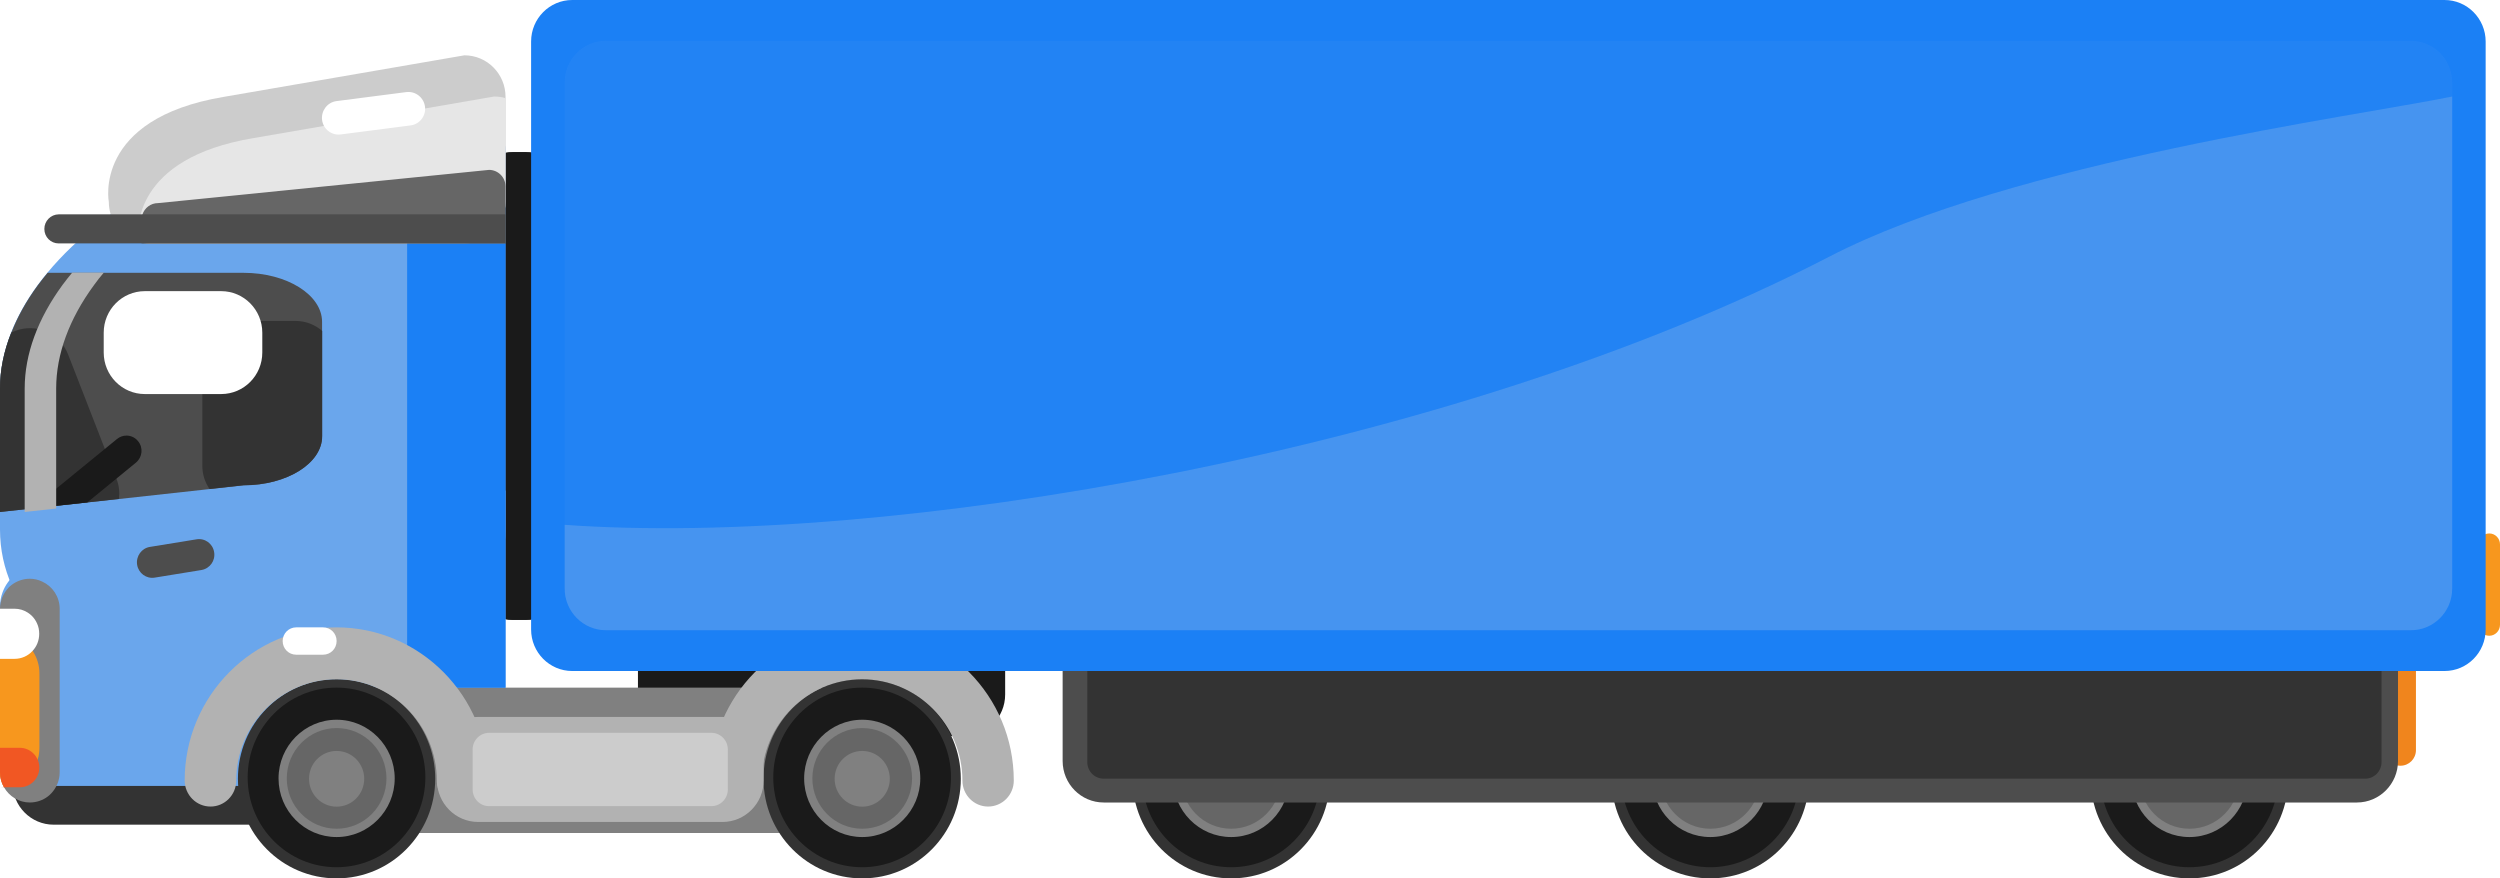 <svg width="111" height="39" viewBox="0 0 111 39" fill="none" xmlns="http://www.w3.org/2000/svg">
<path d="M107.268 33.306C107.268 33.688 106.961 33.998 106.582 33.998C106.204 33.998 105.896 33.688 105.896 33.306V28.192C105.896 27.81 106.204 27.499 106.582 27.499C106.961 27.499 107.268 27.81 107.268 28.192V33.306Z" fill="#F0851D"/>
<path d="M111 27.742C111 28.007 110.786 28.228 110.523 28.228C110.261 28.228 110.042 28.012 110.042 27.742V24.171C110.042 23.905 110.256 23.685 110.523 23.685C110.786 23.685 111 23.901 111 24.171V27.742Z" fill="#F7971E"/>
<path d="M0.557 34.772C0.557 35.789 1.372 36.616 2.383 36.616H11.357C12.363 36.616 13.182 35.793 13.182 34.772V32.006C13.182 30.989 12.363 30.162 11.357 30.162H2.383C1.376 30.162 0.557 30.985 0.557 32.006V34.772Z" fill="#333333"/>
<path d="M20.95 25.678C20.95 26.694 21.765 27.522 22.775 27.522H23.341C24.348 27.522 25.167 26.699 25.167 25.678V8.6C25.167 7.583 24.348 6.756 23.341 6.756H22.775C21.769 6.756 20.95 7.579 20.95 8.6V25.678Z" fill="#1A1A1A"/>
<path d="M20.95 25.678C20.95 26.694 21.765 27.522 22.775 27.522H23.341C24.348 27.522 25.167 26.699 25.167 25.678V8.6C25.167 7.583 24.348 6.756 23.341 6.756H22.775C21.769 6.756 20.95 7.579 20.95 8.6V25.678Z" fill="#1A1A1A"/>
<path d="M0 17.249V23.514C0 25.291 0.757 26.892 1.968 28.007C3.037 28.997 4.462 29.595 6.021 29.595H16.42C19.742 29.595 22.441 26.865 22.441 23.514V6.603C22.441 6.378 22.308 6.18 22.107 6.09C21.012 5.631 19.587 5.388 17.992 5.388C16.104 5.388 14.02 5.726 11.958 6.355C11.512 6.49 11.036 6.652 10.51 6.85C8.733 7.201 6.369 8.375 4.467 9.854C3.545 10.57 2.757 11.325 2.111 12.103C1.96 12.283 1.817 12.468 1.679 12.652C0.583 14.15 0 15.72 0 17.249Z" fill="#6AA6EC"/>
<path d="M0 17.249V22.732L1.848 22.529L1.968 22.516L3.875 22.309L5.282 22.156L9.299 21.715L10.813 21.549C12.742 21.549 14.3 20.573 14.3 19.372V14.29C14.3 13.093 12.742 12.113 10.813 12.113H2.115C1.964 12.293 1.821 12.477 1.683 12.661C1.176 13.349 0.779 14.06 0.503 14.771C0.169 15.594 0 16.43 0 17.249Z" fill="#4D4D4D"/>
<path d="M4.832 8.969C4.832 9.805 5.389 10.511 6.141 10.736C6.306 10.786 6.475 10.808 6.658 10.808H20.62C21.626 10.808 22.446 9.981 22.446 8.964V4.3C22.446 3.283 21.631 2.456 20.62 2.456L9.94 4.3C4.106 5.276 4.832 8.969 4.832 8.969Z" fill="#CCCCCC"/>
<path d="M6.141 10.736C6.306 10.786 6.475 10.808 6.658 10.808H20.62C21.626 10.808 22.446 9.981 22.446 8.964V4.358C22.285 4.309 22.116 4.286 21.938 4.286L11.263 6.13C5.861 7.03 6.079 10.259 6.141 10.736Z" fill="#E6E6E6"/>
<path d="M0 26.937V33.049C0 33.477 0.143 33.864 0.383 34.178C0.392 34.192 0.401 34.21 0.414 34.219C0.699 34.565 1.104 34.808 1.563 34.871C1.648 34.885 1.737 34.894 1.826 34.894H20.62C21.626 34.894 22.446 34.07 22.446 33.049V22.781C22.446 22.187 22.446 21.778 22.446 21.778L1.875 25.088L1.826 25.093C1.376 25.093 0.966 25.255 0.65 25.529C0.414 25.732 0.227 25.992 0.116 26.294C0.04 26.496 0 26.712 0 26.937Z" fill="#6AA6EC"/>
<path d="M50.285 34.579C50.285 37.021 52.245 39 54.667 39C57.086 39 59.045 37.021 59.045 34.579C59.045 32.136 57.086 30.153 54.667 30.153C52.245 30.153 50.285 32.132 50.285 34.579Z" fill="#333333"/>
<path d="M50.717 34.516C50.717 36.719 52.485 38.505 54.663 38.505C56.845 38.505 58.609 36.719 58.609 34.516C58.609 32.316 56.841 30.53 54.663 30.53C52.485 30.53 50.717 32.312 50.717 34.516Z" fill="#1A1A1A"/>
<path d="M52.267 34.561C52.267 35.897 53.34 36.981 54.663 36.981C55.986 36.981 57.059 35.897 57.059 34.561C57.059 33.225 55.986 32.141 54.663 32.141C53.34 32.146 52.267 33.225 52.267 34.561Z" fill="#666666"/>
<path d="M52.084 34.561C52.084 33.126 53.242 31.956 54.663 31.956C56.084 31.956 57.241 33.126 57.241 34.561C57.241 35.995 56.084 37.165 54.663 37.165C53.242 37.165 52.084 36 52.084 34.561ZM52.449 34.561C52.449 35.793 53.443 36.796 54.663 36.796C55.883 36.796 56.876 35.793 56.876 34.561C56.876 33.328 55.883 32.325 54.663 32.325C53.443 32.33 52.449 33.328 52.449 34.561Z" fill="#808080"/>
<path d="M71.555 34.579C71.555 37.021 73.515 39 75.938 39C78.356 39 80.32 37.021 80.32 34.579C80.32 32.136 78.36 30.153 75.938 30.153C73.519 30.153 71.555 32.132 71.555 34.579Z" fill="#333333"/>
<path d="M71.987 34.516C71.987 36.719 73.755 38.505 75.933 38.505C78.115 38.505 79.879 36.719 79.879 34.516C79.879 32.316 78.111 30.53 75.933 30.53C73.755 30.53 71.987 32.312 71.987 34.516Z" fill="#1A1A1A"/>
<path d="M73.541 34.561C73.541 35.897 74.615 36.981 75.938 36.981C77.26 36.981 78.334 35.897 78.334 34.561C78.334 33.225 77.26 32.141 75.938 32.141C74.615 32.146 73.541 33.225 73.541 34.561Z" fill="#666666"/>
<path d="M73.359 34.561C73.359 33.126 74.517 31.956 75.938 31.956C77.358 31.956 78.516 33.126 78.516 34.561C78.516 35.995 77.358 37.165 75.938 37.165C74.517 37.165 73.359 36 73.359 34.561ZM73.724 34.561C73.724 35.793 74.717 36.796 75.938 36.796C77.158 36.796 78.151 35.793 78.151 34.561C78.151 33.328 77.158 32.325 75.938 32.325C74.717 32.33 73.724 33.328 73.724 34.561Z" fill="#808080"/>
<path d="M92.83 34.579C92.83 37.021 94.789 39 97.212 39C99.63 39 101.594 37.021 101.594 34.579C101.594 32.136 99.63 30.153 97.212 30.153C94.789 30.153 92.83 32.132 92.83 34.579Z" fill="#333333"/>
<path d="M93.262 34.516C93.262 36.719 95.03 38.505 97.208 38.505C99.385 38.505 101.153 36.719 101.153 34.516C101.153 32.316 99.385 30.53 97.208 30.53C95.03 30.53 93.262 32.312 93.262 34.516Z" fill="#1A1A1A"/>
<path d="M94.816 34.561C94.816 35.897 95.889 36.981 97.212 36.981C98.535 36.981 99.608 35.897 99.608 34.561C99.608 33.225 98.535 32.141 97.212 32.141C95.885 32.146 94.816 33.225 94.816 34.561Z" fill="#666666"/>
<path d="M94.633 34.561C94.633 33.126 95.791 31.956 97.212 31.956C98.633 31.956 99.79 33.126 99.79 34.561C99.79 35.995 98.633 37.165 97.212 37.165C95.787 37.165 94.633 36 94.633 34.561ZM94.999 34.561C94.999 35.793 95.992 36.796 97.212 36.796C98.432 36.796 99.425 35.793 99.425 34.561C99.425 33.328 98.432 32.325 97.212 32.325C95.992 32.33 94.999 33.328 94.999 34.561Z" fill="#808080"/>
<path d="M28.325 30.837C28.325 31.853 29.144 32.681 30.15 32.681H42.803C43.809 32.681 44.629 31.858 44.629 30.837V27.675C44.629 26.658 43.814 25.831 42.803 25.831H30.15C29.144 25.831 28.325 26.654 28.325 27.675V30.837Z" fill="#1A1A1A"/>
<path d="M36.515 30.531H14.942V36.985H36.515V30.531Z" fill="#808080"/>
<path d="M47.181 33.787C47.181 34.804 47.996 35.631 49.007 35.631H104.645C105.651 35.631 106.471 34.808 106.471 33.787V29.366C106.471 28.349 105.651 27.522 104.645 27.522H49.007C48 27.522 47.181 28.345 47.181 29.366V33.787Z" fill="#4D4D4D"/>
<path d="M10.564 34.579C10.564 37.021 12.523 39 14.946 39C17.364 39 19.324 37.021 19.324 34.579C19.324 32.136 17.364 30.153 14.946 30.153C12.523 30.153 10.564 32.132 10.564 34.579Z" fill="#333333"/>
<path d="M10.996 34.516C10.996 36.719 12.764 38.505 14.942 38.505C17.124 38.505 18.887 36.719 18.887 34.516C18.887 32.316 17.119 30.53 14.942 30.53C12.764 30.53 10.996 32.312 10.996 34.516Z" fill="#1A1A1A"/>
<path d="M12.55 34.561C12.55 35.897 13.623 36.981 14.946 36.981C16.269 36.981 17.342 35.897 17.342 34.561C17.342 33.225 16.269 32.141 14.946 32.141C13.619 32.146 12.55 33.225 12.55 34.561Z" fill="#666666"/>
<path d="M12.367 34.561C12.367 33.126 13.525 31.956 14.946 31.956C16.367 31.956 17.525 33.126 17.525 34.561C17.525 35.995 16.367 37.165 14.946 37.165C13.521 37.165 12.367 36 12.367 34.561ZM12.733 34.561C12.733 35.793 13.726 36.796 14.946 36.796C16.166 36.796 17.159 35.793 17.159 34.561C17.159 33.328 16.166 32.325 14.946 32.325C13.726 32.325 12.733 33.328 12.733 34.561Z" fill="#808080"/>
<path d="M13.721 34.579C13.721 35.262 14.269 35.816 14.946 35.816C15.623 35.816 16.171 35.262 16.171 34.579C16.171 33.895 15.623 33.342 14.946 33.342C14.269 33.342 13.721 33.895 13.721 34.579Z" fill="#808080"/>
<path d="M33.9 34.579C33.9 37.021 35.86 39 38.283 39C40.701 39 42.66 37.021 42.66 34.579C42.66 32.136 40.701 30.153 38.283 30.153C35.86 30.153 33.9 32.132 33.9 34.579Z" fill="#333333"/>
<path d="M34.333 34.516C34.333 36.719 36.101 38.505 38.278 38.505C40.456 38.505 42.224 36.719 42.224 34.516C42.224 32.316 40.456 30.53 38.278 30.53C36.101 30.53 34.333 32.312 34.333 34.516Z" fill="#1A1A1A"/>
<path d="M35.887 34.561C35.887 35.897 36.96 36.981 38.283 36.981C39.605 36.981 40.679 35.897 40.679 34.561C40.679 33.225 39.605 32.141 38.283 32.141C36.96 32.146 35.887 33.225 35.887 34.561Z" fill="#666666"/>
<path d="M35.704 34.561C35.704 33.126 36.862 31.956 38.283 31.956C39.703 31.956 40.861 33.126 40.861 34.561C40.861 35.995 39.703 37.165 38.283 37.165C36.862 37.165 35.704 36 35.704 34.561ZM36.069 34.561C36.069 35.793 37.062 36.796 38.283 36.796C39.503 36.796 40.496 35.793 40.496 34.561C40.496 33.328 39.503 32.325 38.283 32.325C37.062 32.33 36.069 33.328 36.069 34.561Z" fill="#808080"/>
<path d="M37.058 34.579C37.058 35.262 37.606 35.816 38.283 35.816C38.959 35.816 39.507 35.262 39.507 34.579C39.507 33.895 38.959 33.342 38.283 33.342C37.606 33.342 37.058 33.895 37.058 34.579Z" fill="#808080"/>
<path d="M8.983 16.093V20.672C8.983 21.059 9.099 21.414 9.304 21.711L10.818 21.544C12.746 21.544 14.305 20.568 14.305 19.367V14.694C13.989 14.415 13.57 14.249 13.12 14.249H10.804C9.798 14.249 8.983 15.077 8.983 16.093Z" fill="#333333"/>
<path d="M0 17.249V22.732L1.848 22.529L5.282 22.151C5.318 21.859 5.286 21.549 5.171 21.256L3.024 15.738C2.654 14.793 1.599 14.325 0.659 14.699L0.503 14.762C0.169 15.594 0 16.43 0 17.249Z" fill="#333333"/>
<path d="M1.968 22.516L3.875 22.309L6.035 20.541C6.324 20.303 6.369 19.88 6.133 19.592C6.003 19.426 5.812 19.34 5.616 19.34C5.465 19.34 5.318 19.39 5.193 19.493L2.213 21.927C2.031 22.07 1.951 22.3 1.968 22.516Z" fill="#1A1A1A"/>
<path d="M1.096 17.249V22.732L2.494 22.579V17.249C2.494 15.72 3.078 14.15 4.178 12.652C4.311 12.468 4.454 12.283 4.61 12.104H3.207C3.055 12.283 2.913 12.468 2.775 12.652C1.679 14.15 1.096 15.72 1.096 17.249Z" fill="#B2B2B2"/>
<path d="M0 27.027C0 27.031 0 27.031 0 27.036V34.291C0 34.529 0.062 34.749 0.174 34.947C0.174 34.952 0.174 34.956 0.178 34.956C0.41 35.361 0.837 35.631 1.327 35.631C1.407 35.631 1.487 35.622 1.563 35.609C1.835 35.559 2.08 35.429 2.262 35.24C2.498 34.997 2.65 34.66 2.65 34.291V27.036C2.65 26.496 2.334 26.033 1.875 25.822C1.706 25.741 1.519 25.696 1.323 25.696C1.02 25.696 0.735 25.803 0.512 25.974C0.463 26.01 0.423 26.046 0.383 26.087C0.151 26.334 0.004 26.663 0 27.027Z" fill="#808080"/>
<path d="M0 28.142V34.291C0 34.529 0.062 34.75 0.174 34.947C0.245 34.938 0.316 34.929 0.387 34.916C0.717 34.844 1.011 34.678 1.243 34.444C1.438 34.246 1.59 33.994 1.675 33.715C1.728 33.553 1.75 33.382 1.75 33.202V29.892C1.75 29.528 1.639 29.19 1.452 28.903C1.136 28.444 0.615 28.138 0.018 28.138H0V28.142Z" fill="#F7971E"/>
<path d="M0 27.027C0 27.032 0 27.032 0 27.036V29.253H0.641C0.958 29.253 1.243 29.123 1.443 28.903C1.63 28.705 1.741 28.439 1.741 28.138C1.741 27.976 1.71 27.823 1.648 27.688C1.594 27.562 1.514 27.445 1.421 27.351C1.367 27.297 1.305 27.247 1.238 27.203C1.064 27.09 0.864 27.027 0.641 27.027H0Z" fill="white"/>
<path d="M0 33.202V34.291C0 34.529 0.062 34.75 0.174 34.947C0.12 34.952 0.067 34.956 0.013 34.956H0.877C1.358 34.956 1.746 34.565 1.746 34.08C1.746 33.949 1.719 33.828 1.67 33.72C1.626 33.625 1.568 33.535 1.492 33.463C1.336 33.301 1.118 33.202 0.877 33.202H0Z" fill="#F15723"/>
<path d="M6.088 25.075C6.15 25.453 6.498 25.709 6.872 25.646L8.943 25.309C9.317 25.246 9.571 24.895 9.508 24.517C9.45 24.139 9.099 23.883 8.725 23.946L6.654 24.283C6.284 24.342 6.03 24.697 6.088 25.075Z" fill="#4D4D4D"/>
<path d="M22.446 10.808H18.077V30.531H22.446V10.808Z" fill="#1B80F5"/>
<path d="M9.348 35.811C9.976 35.811 10.488 35.294 10.488 34.66C10.488 32.177 12.488 30.162 14.942 30.162C17.4 30.162 19.395 32.181 19.395 34.66C19.395 35.294 19.907 35.811 20.535 35.811C21.168 35.811 21.675 35.294 21.675 34.66C21.675 30.909 18.651 27.855 14.937 27.855C11.223 27.855 8.199 30.909 8.199 34.66C8.208 35.298 8.716 35.811 9.348 35.811Z" fill="#B2B2B2"/>
<path d="M32.684 35.811C33.317 35.811 33.825 35.294 33.825 34.66C33.825 32.177 35.824 30.162 38.278 30.162C40.732 30.162 42.732 32.181 42.732 34.66C42.732 35.294 43.244 35.811 43.872 35.811C44.5 35.811 45.012 35.294 45.012 34.66C45.012 30.909 41.988 27.855 38.274 27.855C34.559 27.855 31.535 30.909 31.535 34.66C31.544 35.298 32.052 35.811 32.684 35.811Z" fill="#B2B2B2"/>
<path d="M4.605 15.652C4.605 16.669 5.42 17.496 6.431 17.496H9.82C10.827 17.496 11.646 16.673 11.646 15.652V14.771C11.646 13.754 10.827 12.927 9.82 12.927H6.431C5.424 12.927 4.605 13.75 4.605 14.771V15.652Z" fill="white"/>
<path d="M14.3 5.325C14.354 5.735 14.723 6.023 15.129 5.969L18.233 5.568C18.638 5.514 18.923 5.141 18.87 4.736C18.816 4.327 18.447 4.039 18.041 4.089L14.937 4.489C14.536 4.543 14.251 4.916 14.3 5.325Z" fill="white"/>
<path d="M12.55 28.462C12.55 28.799 12.817 29.069 13.151 29.069H14.345C14.679 29.069 14.946 28.799 14.946 28.462C14.946 28.124 14.679 27.855 14.345 27.855H13.151C12.817 27.855 12.55 28.129 12.55 28.462Z" fill="white"/>
<path d="M19.404 34.651C19.404 35.667 20.224 36.495 21.23 36.495H32.079C33.085 36.495 33.905 35.672 33.905 34.651V33.675C33.905 32.658 33.09 31.831 32.079 31.831H21.23C20.224 31.831 19.404 32.654 19.404 33.675V34.651Z" fill="#B2B2B2"/>
<path d="M20.985 35.055C20.985 35.46 21.31 35.793 21.715 35.793H31.584C31.99 35.793 32.315 35.46 32.315 35.055V33.274C32.315 32.87 31.99 32.537 31.584 32.537H21.715C21.315 32.537 20.985 32.87 20.985 33.274V35.055Z" fill="#CCCCCC"/>
<path d="M48.276 33.837C48.276 34.246 48.602 34.574 49.007 34.574H105.01C105.411 34.574 105.74 34.246 105.74 33.837V29.199C105.74 28.79 105.415 28.462 105.01 28.462H49.007C48.602 28.462 48.276 28.79 48.276 29.199V33.837Z" fill="#333333"/>
<path d="M23.581 27.949C23.581 28.965 24.396 29.793 25.407 29.793H108.537C109.544 29.793 110.363 28.97 110.363 27.949V1.844C110.363 0.828 109.544 0 108.537 0H25.407C24.401 0 23.581 0.823 23.581 1.844V27.949Z" fill="#1B80F5"/>
<g opacity="0.1">
<path d="M25.073 3.657V26.141C25.073 27.158 25.893 27.985 26.899 27.985H107.05C108.056 27.985 108.876 27.158 108.876 26.141V3.657C108.876 2.64 108.056 1.813 107.05 1.813H26.895C25.889 1.813 25.073 2.64 25.073 3.657Z" fill="#6AA6EC"/>
</g>
<g opacity="0.5">
<path d="M25.073 23.303V26.136C25.073 27.153 25.893 27.98 26.899 27.98H107.05C108.056 27.98 108.876 27.153 108.876 26.136V4.286C104.698 5.15 89.391 7.165 81.219 11.397C64.309 20.145 39.227 24.319 25.073 23.303Z" fill="#6AA6EC"/>
</g>
<path d="M6.284 9.756V10.808H22.415C22.424 10.808 22.437 10.808 22.446 10.804V8.28C22.446 7.876 22.116 7.543 21.715 7.543L7.014 9.018C6.694 9.018 6.422 9.229 6.324 9.522C6.297 9.594 6.284 9.675 6.284 9.756Z" fill="#666666"/>
<path d="M1.969 10.165C1.969 10.525 2.254 10.808 2.605 10.808H22.415C22.424 10.808 22.437 10.808 22.446 10.804V9.522C22.437 9.517 22.428 9.517 22.415 9.517H2.605C2.254 9.522 1.969 9.81 1.969 10.165Z" fill="#4D4D4D"/>
</svg>
